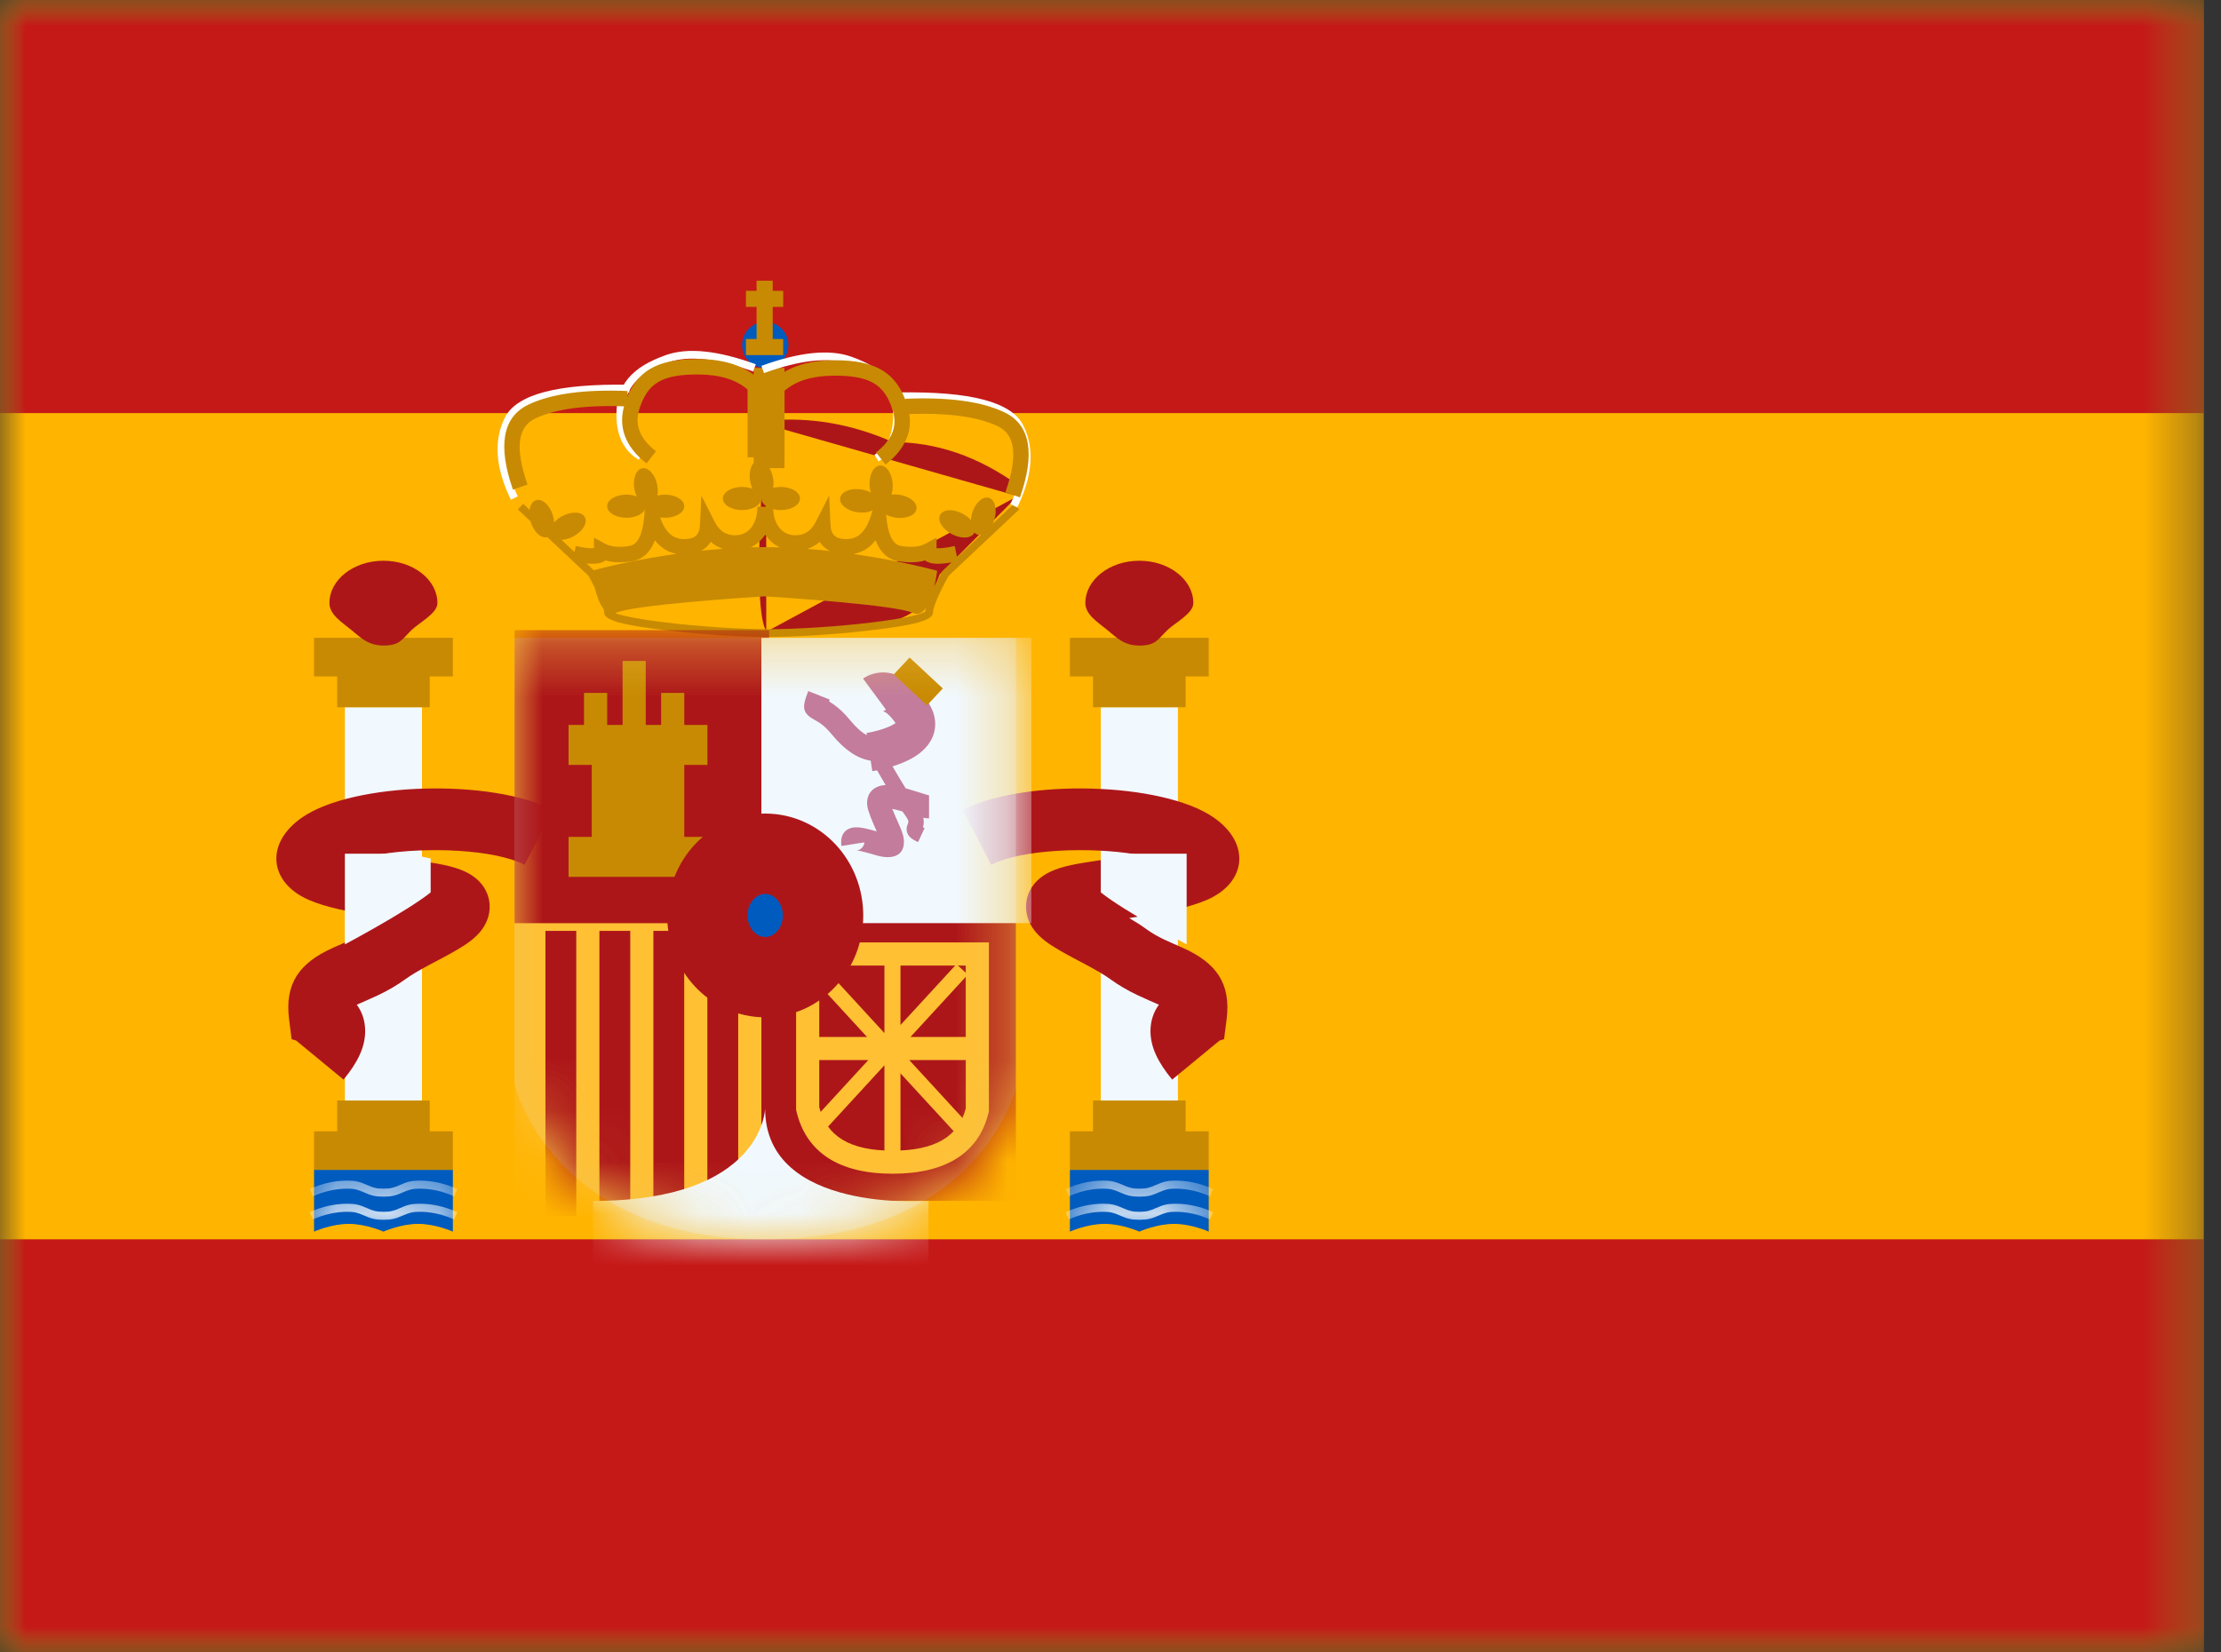 <svg width="43" height="32" viewBox="0 0 43 32" fill="none" xmlns="http://www.w3.org/2000/svg">
<rect x="0" y="0" width="43" height="32" fill="#333333" stroke="none"/>
<mask id="mask0_31889_350" style="mask-type:luminance" maskUnits="userSpaceOnUse" x="0" y="0" width="43" height="32">
<rect width="42.667" height="32" fill="white"/>
</mask>
<g mask="url(#mask0_31889_350)">
<path fill-rule="evenodd" clip-rule="evenodd" d="M0 0V32H42.667V0H0Z" fill="#FFB400"/>
<mask id="mask1_31889_350" style="mask-type:luminance" maskUnits="userSpaceOnUse" x="0" y="0" width="43" height="32">
<path fill-rule="evenodd" clip-rule="evenodd" d="M0 0V32H42.667V0H0Z" fill="white"/>
</mask>
<g mask="url(#mask1_31889_350)">
<path fill-rule="evenodd" clip-rule="evenodd" d="M0 0V8H42.667V0H0Z" fill="#C51918"/>
<path fill-rule="evenodd" clip-rule="evenodd" d="M0 24V32H42.667V24H0Z" fill="#C51918"/>
<rect x="6.677" y="13.696" width="1.493" height="7.765" fill="#F1F9FF"/>
<path fill-rule="evenodd" clip-rule="evenodd" d="M8.768 12.352H6.08V13.099H6.528V13.696H8.32V13.099H8.768V12.352Z" fill="#C88A02"/>
<path fill-rule="evenodd" clip-rule="evenodd" d="M8.32 21.909H8.768V22.656H6.08V21.909H6.528V21.312H8.32V21.909Z" fill="#C88A02"/>
<path fill-rule="evenodd" clip-rule="evenodd" d="M7.424 12.501C7.749 12.501 7.782 12.379 7.973 12.196C8.122 12.054 8.469 11.878 8.469 11.68C8.469 11.226 8.001 10.859 7.424 10.859C6.846 10.859 6.378 11.226 6.378 11.68C6.378 11.901 6.617 12.049 6.798 12.196C6.988 12.352 7.128 12.501 7.424 12.501Z" fill="#AD1619"/>
<path fill-rule="evenodd" clip-rule="evenodd" d="M6.08 22.656H8.768V23.851C8.768 23.851 8.432 23.701 8.096 23.701C7.76 23.701 7.424 23.851 7.424 23.851C7.424 23.851 7.088 23.701 6.752 23.701C6.416 23.701 6.08 23.851 6.08 23.851V22.656Z" fill="#005BBF"/>
<mask id="mask2_31889_350" style="mask-type:luminance" maskUnits="userSpaceOnUse" x="6" y="22" width="3" height="2">
<path fill-rule="evenodd" clip-rule="evenodd" d="M6.08 22.656H8.768V23.851C8.768 23.851 8.432 23.701 8.096 23.701C7.76 23.701 7.424 23.851 7.424 23.851C7.424 23.851 7.088 23.701 6.752 23.701C6.416 23.701 6.08 23.851 6.08 23.851V22.656Z" fill="white"/>
</mask>
<g mask="url(#mask2_31889_350)">
<path d="M6.056 23.616L5.997 23.473C6.239 23.365 6.482 23.311 6.725 23.311C6.883 23.311 6.965 23.333 7.104 23.395C7.227 23.45 7.29 23.467 7.425 23.467C7.559 23.467 7.622 23.45 7.745 23.395C7.884 23.333 7.966 23.311 8.124 23.311C8.367 23.311 8.61 23.365 8.852 23.473L8.793 23.616C8.569 23.516 8.346 23.467 8.124 23.467C7.99 23.467 7.926 23.484 7.803 23.538C7.664 23.6 7.582 23.622 7.425 23.622C7.267 23.622 7.185 23.6 7.046 23.538C6.923 23.484 6.86 23.467 6.725 23.467C6.503 23.467 6.28 23.516 6.056 23.616Z" fill="white"/>
<path d="M6.056 23.168L5.997 23.025C6.239 22.917 6.482 22.863 6.725 22.863C6.883 22.863 6.965 22.885 7.104 22.947C7.227 23.002 7.29 23.019 7.425 23.019C7.559 23.019 7.622 23.002 7.745 22.947C7.884 22.885 7.966 22.863 8.124 22.863C8.367 22.863 8.61 22.917 8.852 23.025L8.793 23.168C8.569 23.068 8.346 23.019 8.124 23.019C7.99 23.019 7.926 23.036 7.803 23.09C7.664 23.152 7.582 23.174 7.425 23.174C7.267 23.174 7.185 23.152 7.046 23.09C6.923 23.036 6.86 23.019 6.725 23.019C6.503 23.019 6.28 23.068 6.056 23.168Z" fill="white"/>
</g>
<rect x="21.312" y="13.696" width="1.493" height="7.765" fill="#F1F9FF"/>
<path fill-rule="evenodd" clip-rule="evenodd" d="M23.402 12.352H20.714V13.099H21.162V13.696H22.954V13.099H23.402V12.352Z" fill="#C88A02"/>
<path fill-rule="evenodd" clip-rule="evenodd" d="M22.954 21.909H23.402V22.656H20.714V21.909H21.162V21.312H22.954V21.909Z" fill="#C88A02"/>
<path fill-rule="evenodd" clip-rule="evenodd" d="M22.058 12.502C22.384 12.502 22.416 12.379 22.608 12.196C22.757 12.055 23.104 11.879 23.104 11.68C23.104 11.227 22.636 10.859 22.058 10.859C21.481 10.859 21.013 11.227 21.013 11.68C21.013 11.901 21.252 12.049 21.433 12.196C21.623 12.352 21.762 12.502 22.058 12.502Z" fill="#AD1619"/>
<path fill-rule="evenodd" clip-rule="evenodd" d="M20.714 22.656H23.402V23.851C23.402 23.851 23.066 23.701 22.73 23.701C22.394 23.701 22.058 23.851 22.058 23.851C22.058 23.851 21.722 23.701 21.386 23.701C21.05 23.701 20.714 23.851 20.714 23.851V22.656Z" fill="#005BBF"/>
<mask id="mask3_31889_350" style="mask-type:luminance" maskUnits="userSpaceOnUse" x="20" y="22" width="4" height="2">
<path fill-rule="evenodd" clip-rule="evenodd" d="M20.714 22.656H23.402V23.851C23.402 23.851 23.066 23.701 22.73 23.701C22.394 23.701 22.058 23.851 22.058 23.851C22.058 23.851 21.722 23.701 21.386 23.701C21.05 23.701 20.714 23.851 20.714 23.851V22.656Z" fill="white"/>
</mask>
<g mask="url(#mask3_31889_350)">
<path d="M20.691 23.616L20.632 23.473C20.874 23.365 21.117 23.311 21.36 23.311C21.517 23.311 21.599 23.333 21.739 23.395C21.862 23.45 21.925 23.467 22.059 23.467C22.193 23.467 22.257 23.45 22.38 23.395C22.519 23.333 22.601 23.311 22.758 23.311C23.002 23.311 23.245 23.365 23.487 23.473L23.428 23.616C23.204 23.516 22.981 23.467 22.758 23.467C22.624 23.467 22.561 23.484 22.438 23.538C22.299 23.6 22.216 23.622 22.059 23.622C21.902 23.622 21.82 23.6 21.68 23.538C21.558 23.484 21.494 23.467 21.36 23.467C21.137 23.467 20.914 23.516 20.691 23.616Z" fill="white"/>
<path d="M20.691 23.168L20.632 23.025C20.874 22.917 21.117 22.863 21.36 22.863C21.517 22.863 21.599 22.885 21.739 22.947C21.862 23.002 21.925 23.019 22.059 23.019C22.193 23.019 22.257 23.002 22.38 22.947C22.519 22.885 22.601 22.863 22.758 22.863C23.002 22.863 23.245 22.917 23.487 23.025L23.428 23.168C23.204 23.068 22.981 23.019 22.758 23.019C22.624 23.019 22.561 23.036 22.438 23.09C22.299 23.152 22.216 23.174 22.059 23.174C21.902 23.174 21.82 23.152 21.68 23.09C21.558 23.036 21.494 23.019 21.36 23.019C21.137 23.019 20.914 23.068 20.691 23.168Z" fill="white"/>
</g>
<path fill-rule="evenodd" clip-rule="evenodd" d="M22.274 19.968C22.274 20.284 22.425 20.58 22.694 20.907L23.611 20.151L23.699 20.124L23.748 19.741C23.838 19.035 23.536 18.645 22.914 18.362L22.871 18.343L22.871 18.343C22.786 18.305 22.6 18.224 22.538 18.194C22.406 18.131 22.298 18.068 22.197 17.995C22.097 17.922 21.991 17.854 21.862 17.779C22.631 17.656 23.047 17.565 23.366 17.427C24.129 17.098 24.227 16.335 23.494 15.829C22.494 15.141 19.816 15.079 18.641 15.685L19.189 16.747C19.766 16.449 21.077 16.393 21.995 16.546C21.855 16.57 21.699 16.596 21.523 16.623C21.441 16.637 21.2 16.674 21.075 16.693L21.075 16.693L20.999 16.705C20.632 16.762 20.382 16.834 20.196 16.96C19.818 17.218 19.762 17.682 20.032 18.025C20.146 18.169 20.295 18.277 20.521 18.408C20.593 18.45 20.671 18.493 20.776 18.549L20.83 18.578C20.895 18.612 20.995 18.665 21.032 18.685C21.248 18.801 21.389 18.884 21.494 18.961C21.66 19.081 21.829 19.179 22.021 19.271C22.124 19.321 22.421 19.45 22.42 19.449L22.437 19.457C22.334 19.598 22.274 19.769 22.274 19.968ZM6.651 20.907C6.92 20.581 7.07 20.284 7.07 19.968C7.07 19.769 7.011 19.598 6.908 19.457L6.925 19.449C6.924 19.45 7.22 19.321 7.324 19.271C7.516 19.179 7.685 19.081 7.851 18.961C7.956 18.884 8.097 18.801 8.312 18.685C8.35 18.666 8.45 18.612 8.515 18.578L8.569 18.549C8.674 18.493 8.752 18.45 8.824 18.408C9.05 18.277 9.199 18.169 9.313 18.025C9.583 17.682 9.527 17.218 9.148 16.96C8.963 16.834 8.713 16.762 8.346 16.705L8.27 16.693C8.145 16.674 7.904 16.637 7.822 16.623C7.646 16.596 7.49 16.57 7.35 16.546C8.268 16.393 9.579 16.449 10.156 16.747L10.704 15.685C9.529 15.079 6.851 15.141 5.851 15.829C5.117 16.335 5.216 17.098 5.979 17.427C6.298 17.565 6.714 17.656 7.483 17.779C7.354 17.854 7.247 17.923 7.148 17.995C7.047 18.069 6.939 18.131 6.807 18.194C6.745 18.224 6.559 18.305 6.473 18.343L6.431 18.362C5.809 18.645 5.507 19.036 5.597 19.741L5.646 20.124L5.734 20.151L6.651 20.907ZM5.882 19.919L5.88 19.925L5.882 19.921L5.882 19.919Z" fill="#AD1619"/>
<path d="M7.898 16.533L8.338 16.625V17.282C7.869 17.656 6.677 18.288 6.677 18.288V16.533H7.898Z" fill="#F1F9FF"/>
<path d="M21.753 16.533L21.312 16.625V17.282C21.782 17.656 22.974 18.288 22.974 18.288V16.533H21.753Z" fill="#F1F9FF"/>
<path fill-rule="evenodd" clip-rule="evenodd" d="M19.701 9.608V9.389C18.933 8.838 18.128 8.562 17.288 8.562C16.48 8.205 15.662 8.067 14.835 8.148V8.219C14.791 8.738 14.549 11.752 14.835 12.223V8.219M14.835 12.235V12.238C14.835 12.238 16.8 12.184 16.939 12.139C16.994 12.12 17.05 12.104 17.108 12.087C17.493 11.974 17.933 11.846 18.195 11.121L19.701 9.608" fill="#AD1619"/>
<path fill-rule="evenodd" clip-rule="evenodd" d="M11.085 10.866L11.086 10.861L10.026 9.865L10.129 9.756L11.123 10.691L11.148 10.574C11.311 10.61 11.43 10.623 11.499 10.615V10.412L11.72 10.532C11.828 10.59 11.983 10.606 12.188 10.573C12.338 10.548 12.439 10.374 12.473 10.002L12.539 9.252L12.764 9.971C12.865 10.296 13.02 10.44 13.241 10.44C13.456 10.44 13.543 10.361 13.552 10.162L13.579 9.597L13.835 10.102C13.927 10.283 14.053 10.366 14.234 10.366C14.492 10.366 14.664 10.151 14.664 9.813H14.668H14.963H14.967C14.967 10.151 15.139 10.366 15.397 10.366C15.578 10.366 15.704 10.283 15.796 10.102L16.052 9.597L16.079 10.162C16.088 10.361 16.175 10.44 16.39 10.44C16.611 10.44 16.766 10.296 16.867 9.971L17.092 9.252L17.159 10.002C17.192 10.374 17.293 10.548 17.443 10.573C17.648 10.606 17.803 10.59 17.912 10.532L18.132 10.412V10.615C18.201 10.623 18.32 10.61 18.483 10.574L18.53 10.792L19.631 9.756L19.733 9.865L18.364 11.153C18.164 11.521 18.063 11.764 18.063 11.865C18.063 12.019 17.663 12.111 16.881 12.204C16.269 12.278 15.546 12.327 14.955 12.335V12.336L14.88 12.335L14.805 12.336V12.335C14.214 12.327 13.491 12.278 12.879 12.204C12.097 12.111 11.697 12.019 11.697 11.865C11.697 11.846 11.693 11.822 11.686 11.794C11.606 11.693 11.551 11.527 11.514 11.378C11.479 11.309 11.44 11.234 11.396 11.153L11.093 10.868L11.085 10.866ZM18.425 10.89C18.181 10.934 18.004 10.929 17.91 10.853C17.764 10.896 17.592 10.9 17.395 10.868C17.186 10.834 17.04 10.694 16.952 10.463C16.837 10.609 16.692 10.699 16.518 10.728C17.474 10.864 18.144 11.054 18.144 11.054C18.144 11.054 18.127 11.196 18.087 11.362C18.13 11.275 18.18 11.178 18.238 11.071L18.253 11.053L18.425 10.89ZM16.067 10.671C15.984 10.63 15.918 10.57 15.87 10.493C15.799 10.556 15.718 10.602 15.628 10.63C15.778 10.642 15.925 10.656 16.067 10.671ZM15.101 10.601C14.985 10.548 14.888 10.462 14.816 10.352C14.744 10.461 14.648 10.546 14.533 10.6C14.601 10.598 14.67 10.597 14.739 10.596V10.595L14.799 10.595L14.858 10.595V10.596C14.94 10.597 15.02 10.599 15.101 10.601ZM11.496 11.043L11.357 10.912C11.524 10.928 11.648 10.912 11.721 10.853C11.868 10.896 12.04 10.9 12.236 10.868C12.445 10.834 12.591 10.694 12.679 10.463C12.791 10.605 12.931 10.694 13.098 10.726C12.274 10.841 11.66 10.998 11.496 11.043ZM13.997 10.628C13.852 10.639 13.711 10.652 13.573 10.667C13.652 10.626 13.715 10.567 13.761 10.493C13.831 10.555 13.909 10.6 13.997 10.628ZM17.671 11.868C17.775 11.917 17.859 11.868 17.925 11.775C17.92 11.8 17.916 11.824 17.915 11.845C17.906 11.851 17.892 11.857 17.875 11.865C17.826 11.886 17.75 11.908 17.653 11.93C17.461 11.974 17.187 12.017 16.863 12.056C16.23 12.132 15.478 12.182 14.88 12.186C14.282 12.182 13.529 12.132 12.897 12.056C12.572 12.017 12.299 11.974 12.107 11.93C12.025 11.911 11.959 11.893 11.911 11.875C11.916 11.873 11.921 11.871 11.927 11.868C12.253 11.716 14.411 11.572 14.799 11.548C15.187 11.572 17.344 11.716 17.671 11.868ZM18.082 11.841L18.081 11.842L18.08 11.843L18.081 11.841L18.082 11.841Z" fill="#C88A02"/>
<path fill-rule="evenodd" clip-rule="evenodd" d="M14.816 7.129C15.064 7.129 15.264 6.929 15.264 6.681C15.264 6.434 15.064 6.233 14.816 6.233C14.569 6.233 14.368 6.434 14.368 6.681C14.368 6.929 14.569 7.129 14.816 7.129Z" fill="#005BBF"/>
<path fill-rule="evenodd" clip-rule="evenodd" d="M14.525 9.329C14.534 9.378 14.549 9.424 14.568 9.465C14.51 9.443 14.442 9.43 14.368 9.43C14.162 9.43 13.995 9.53 13.995 9.654C13.995 9.778 14.162 9.878 14.368 9.878C14.569 9.878 14.733 9.782 14.741 9.663C14.749 9.782 14.913 9.878 15.114 9.878C15.32 9.878 15.488 9.778 15.488 9.654C15.488 9.53 15.32 9.43 15.114 9.43C15.062 9.43 15.013 9.436 14.968 9.448C14.979 9.387 14.979 9.316 14.964 9.244C14.925 9.041 14.795 8.896 14.673 8.92C14.552 8.944 14.485 9.127 14.525 9.329ZM12.328 9.614C12.309 9.573 12.294 9.528 12.284 9.479C12.245 9.276 12.312 9.093 12.433 9.069C12.555 9.046 12.685 9.191 12.724 9.393C12.738 9.466 12.739 9.536 12.728 9.597C12.773 9.586 12.822 9.579 12.874 9.579C13.08 9.579 13.248 9.68 13.248 9.803C13.248 9.927 13.08 10.027 12.874 10.027C12.672 10.027 12.507 9.931 12.501 9.81C12.495 9.931 12.331 10.027 12.128 10.027C11.922 10.027 11.755 9.927 11.755 9.803C11.755 9.68 11.922 9.579 12.128 9.579C12.201 9.579 12.27 9.592 12.328 9.614ZM12.501 9.797L12.501 9.797L12.501 9.797L12.501 9.797ZM17.005 9.751C16.988 9.873 16.808 9.949 16.604 9.921C16.4 9.892 16.248 9.77 16.265 9.647C16.282 9.524 16.462 9.448 16.666 9.477C16.739 9.487 16.805 9.51 16.86 9.539C16.846 9.496 16.838 9.449 16.835 9.399C16.825 9.193 16.916 9.021 17.04 9.015C17.163 9.008 17.272 9.17 17.283 9.376C17.287 9.45 17.277 9.519 17.258 9.578C17.304 9.573 17.354 9.574 17.406 9.581C17.61 9.61 17.762 9.732 17.744 9.855C17.727 9.977 17.548 10.053 17.343 10.025C17.139 9.996 16.988 9.873 17.005 9.751L17.006 9.744L17.006 9.744L17.005 9.751ZM18.427 10.343C18.609 10.44 18.804 10.43 18.862 10.321L18.865 10.315C18.883 10.334 18.904 10.347 18.928 10.355C19.046 10.391 19.191 10.261 19.251 10.063C19.311 9.866 19.264 9.677 19.146 9.641C19.028 9.605 18.883 9.735 18.823 9.932C18.808 9.98 18.8 10.027 18.797 10.072C18.757 10.025 18.702 9.982 18.637 9.948C18.455 9.851 18.261 9.861 18.202 9.97C18.144 10.079 18.245 10.246 18.427 10.343ZM11.099 10.389C10.917 10.486 10.722 10.476 10.664 10.366C10.663 10.364 10.662 10.363 10.661 10.361C10.643 10.379 10.622 10.393 10.598 10.4C10.48 10.437 10.335 10.306 10.275 10.109C10.214 9.912 10.261 9.723 10.38 9.687C10.498 9.65 10.643 9.781 10.703 9.978C10.718 10.026 10.726 10.073 10.729 10.118C10.769 10.071 10.824 10.028 10.889 9.993C11.071 9.897 11.265 9.907 11.323 10.016C11.382 10.125 11.281 10.292 11.099 10.389Z" fill="#C88A02"/>
<path fill-rule="evenodd" clip-rule="evenodd" d="M14.648 5.436H14.96V5.632H15.163V5.943H14.96V6.565H15.163V6.877H14.442V6.565H14.648V5.943H14.442V5.632H14.648V5.436Z" fill="#C88A02"/>
<rect x="14.591" y="7.125" width="0.597" height="1.941" fill="#C88A02"/>
<path d="M12.187 7.451L12.184 7.6C10.86 7.577 10.101 7.77 9.908 8.155C9.709 8.553 9.746 9.037 10.025 9.612L9.891 9.678C9.593 9.064 9.552 8.533 9.774 8.088C10.003 7.631 10.807 7.427 12.187 7.451Z" fill="white"/>
<path d="M12.443 8.775L12.366 8.903C12.078 8.731 11.934 8.437 11.934 8.032C11.934 7.45 12.233 7.109 12.896 6.875C13.32 6.726 13.898 6.787 14.633 7.054L14.582 7.194C13.876 6.938 13.331 6.881 12.946 7.016C12.338 7.23 12.083 7.52 12.083 8.032C12.083 8.387 12.203 8.631 12.443 8.775Z" fill="white"/>
<path d="M10.213 9.383L9.931 9.482C9.639 8.65 9.723 8.084 10.222 7.84C10.662 7.626 11.304 7.538 12.15 7.572L12.138 7.871C11.337 7.838 10.741 7.92 10.353 8.109C10.025 8.269 9.965 8.676 10.213 9.383Z" fill="#C88A02"/>
<path d="M13.505 7.252C12.822 7.252 12.542 7.418 12.382 7.909C12.28 8.222 12.379 8.489 12.7 8.738L12.517 8.974C12.101 8.651 11.954 8.256 12.098 7.816C12.302 7.19 12.703 6.953 13.505 6.953C14.031 6.953 14.441 7.091 14.727 7.372L14.771 7.416V8.856H14.473V7.544C14.25 7.35 13.93 7.252 13.505 7.252Z" fill="#C88A02"/>
<path d="M17.398 7.6L17.401 7.749C18.725 7.726 19.485 7.919 19.678 8.304C19.877 8.703 19.84 9.187 19.561 9.762L19.695 9.827C19.993 9.213 20.034 8.682 19.811 8.238C19.582 7.78 18.779 7.576 17.398 7.6Z" fill="white"/>
<path d="M16.931 8.806L17.008 8.934C17.296 8.762 17.44 8.468 17.44 8.063C17.44 7.481 17.141 7.14 16.477 6.906C16.054 6.757 15.476 6.818 14.741 7.085L14.792 7.225C15.498 6.969 16.043 6.912 16.428 7.047C17.036 7.261 17.291 7.551 17.291 8.063C17.291 8.418 17.171 8.662 16.931 8.806Z" fill="white"/>
<path d="M19.465 9.533L19.747 9.632C20.04 8.799 19.956 8.234 19.456 7.99C19.016 7.775 18.375 7.688 17.529 7.722L17.541 8.02C18.342 7.988 18.938 8.069 19.326 8.258C19.654 8.419 19.714 8.825 19.465 9.533Z" fill="#C88A02"/>
<path d="M16.156 7.275C16.839 7.275 17.119 7.441 17.279 7.932C17.381 8.245 17.282 8.512 16.961 8.761L17.144 8.997C17.56 8.675 17.707 8.279 17.563 7.839C17.359 7.214 16.958 6.976 16.156 6.976C15.63 6.976 15.22 7.114 14.934 7.396L14.89 7.439V8.879H15.189V7.567C15.412 7.374 15.732 7.275 16.156 7.275Z" fill="#C88A02"/>
<path opacity="0.3" fill-rule="evenodd" clip-rule="evenodd" d="M9.962 12.352H19.669V21.073C19.669 21.073 18.948 24 14.816 24C10.683 24 9.962 20.996 9.962 20.996V12.352Z" fill="#E1E5E8"/>
<mask id="mask4_31889_350" style="mask-type:luminance" maskUnits="userSpaceOnUse" x="9" y="12" width="11" height="12">
<path fill-rule="evenodd" clip-rule="evenodd" d="M9.962 12.352H19.669V21.073C19.669 21.073 18.948 24 14.816 24C10.683 24 9.962 20.996 9.962 20.996V12.352Z" fill="white"/>
</mask>
<g mask="url(#mask4_31889_350)">
<rect x="9.962" y="17.728" width="4.928" height="5.824" fill="#FFC034"/>
<rect x="10.56" y="18.027" width="0.597" height="5.525" fill="#AD1619"/>
<rect x="12.65" y="18.027" width="0.597" height="5.525" fill="#AD1619"/>
<rect x="11.605" y="18.027" width="0.597" height="5.525" fill="#AD1619"/>
<rect x="13.695" y="18.027" width="0.597" height="5.525" fill="#AD1619"/>
<rect x="9.962" y="12.203" width="4.928" height="5.675" fill="#AD1619"/>
<rect x="14.741" y="17.579" width="4.928" height="5.675" fill="#AD1619"/>
<rect x="14.741" y="12.352" width="5.227" height="5.525" fill="#F1F9FF"/>
<path fill-rule="evenodd" clip-rule="evenodd" d="M12.054 12.8H12.502V14.039H12.8V13.419H13.248V14.039H13.696V14.813H13.248V16.207H13.696V16.981H11.008V16.207H11.456V14.813H11.008V14.039H11.307V13.419H11.755V14.039H12.054V12.8Z" fill="#C88A02"/>
<path fill-rule="evenodd" clip-rule="evenodd" d="M17.104 13.769C17.099 13.771 17.096 13.771 17.102 13.774C17.158 13.793 17.239 13.861 17.339 14.003C17.3 14.031 17.235 14.065 17.151 14.096C17.07 14.127 16.98 14.153 16.89 14.173C16.836 14.185 16.796 14.193 16.776 14.196L16.782 14.237C16.683 14.184 16.578 14.091 16.462 13.951C16.346 13.809 16.237 13.708 16.127 13.633C16.105 13.618 16.078 13.601 16.051 13.585L16.065 13.548L15.649 13.383C15.537 13.664 15.526 13.782 15.711 13.906C15.717 13.91 15.736 13.921 15.76 13.934L15.76 13.934C15.799 13.957 15.85 13.986 15.873 14.002C15.947 14.053 16.026 14.126 16.116 14.236C16.351 14.521 16.6 14.692 16.857 14.731L16.888 14.934C16.916 14.93 16.947 14.924 16.98 14.918C17.038 15.02 17.094 15.115 17.146 15.204C17.134 15.204 17.122 15.205 17.11 15.206C16.862 15.232 16.733 15.434 16.81 15.69C16.838 15.781 16.873 15.872 16.923 15.985L16.974 16.1C16.765 16.041 16.656 16.019 16.57 16.021C16.343 16.028 16.261 16.192 16.291 16.383L16.733 16.313C16.74 16.355 16.684 16.466 16.582 16.469C16.615 16.468 16.732 16.495 16.962 16.563C17.27 16.654 17.518 16.58 17.5 16.274C17.496 16.202 17.474 16.131 17.434 16.034C17.414 15.985 17.33 15.797 17.333 15.804C17.31 15.752 17.291 15.706 17.275 15.664C17.324 15.674 17.384 15.689 17.454 15.709C17.46 15.711 17.465 15.713 17.471 15.714C17.489 15.74 17.506 15.764 17.523 15.787C17.591 15.88 17.594 15.905 17.579 15.948C17.572 15.965 17.566 15.98 17.562 15.995C17.553 16.027 17.55 16.059 17.556 16.094C17.573 16.191 17.642 16.247 17.774 16.308L17.9 16.037C17.888 16.032 17.878 16.026 17.869 16.022C17.887 15.96 17.89 15.9 17.876 15.835C17.918 15.844 17.953 15.849 17.987 15.849V15.401C17.973 15.401 17.944 15.392 17.688 15.312C17.648 15.3 17.614 15.289 17.58 15.279C17.565 15.275 17.549 15.27 17.534 15.266C17.458 15.144 17.373 15.003 17.28 14.841C17.324 14.828 17.369 14.812 17.414 14.795C17.648 14.707 17.834 14.595 17.96 14.433C18.156 14.183 18.156 13.868 17.956 13.582C17.604 13.08 17.19 12.931 16.835 13.073C16.782 13.094 16.74 13.118 16.709 13.141L17.152 13.742C17.135 13.755 17.122 13.762 17.112 13.766C17.109 13.767 17.107 13.768 17.104 13.769Z" fill="#C37C9C"/>
<path d="M17.305 13.06L17.61 12.733L18.253 13.332L17.947 13.66L17.305 13.06Z" fill="#C88A02"/>
<path fill-rule="evenodd" clip-rule="evenodd" d="M19.146 21.52V18.25H15.413V21.493L15.419 21.518C15.608 22.323 16.252 22.73 17.28 22.73C18.307 22.73 18.95 22.334 19.14 21.546L19.146 21.52ZM17.279 22.283C16.455 22.283 16.004 22.005 15.861 21.44V18.699H18.698V21.466C18.555 22.012 18.105 22.283 17.279 22.283Z" fill="#FFC034"/>
<path fill-rule="evenodd" clip-rule="evenodd" d="M17.434 18.524H17.123V20.006L15.897 18.672L15.677 18.874L16.786 20.081H15.781V20.529H16.553H16.811L15.677 21.762L15.897 21.964L17.123 20.63V22.363H17.434V20.786L18.517 21.964L18.737 21.762L17.604 20.529H18.868V20.081H17.628L18.737 18.874L18.517 18.672L17.434 19.85V18.524Z" fill="#FFC034"/>
<path fill-rule="evenodd" clip-rule="evenodd" d="M17.976 23.257C17.976 23.257 14.813 23.506 14.813 21.466C14.813 21.466 14.783 23.257 11.48 23.257V24.867H17.976V23.257Z" fill="#F1F9FF"/>
<path fill-rule="evenodd" clip-rule="evenodd" d="M14.815 18.923C15.434 18.923 15.935 18.388 15.935 17.728C15.935 17.068 15.434 16.533 14.815 16.533C14.197 16.533 13.695 17.068 13.695 17.728C13.695 18.388 14.197 18.923 14.815 18.923Z" fill="#005BBF" stroke="#AD1619" stroke-width="1.556"/>
</g>
</g>
</g>
</svg>
